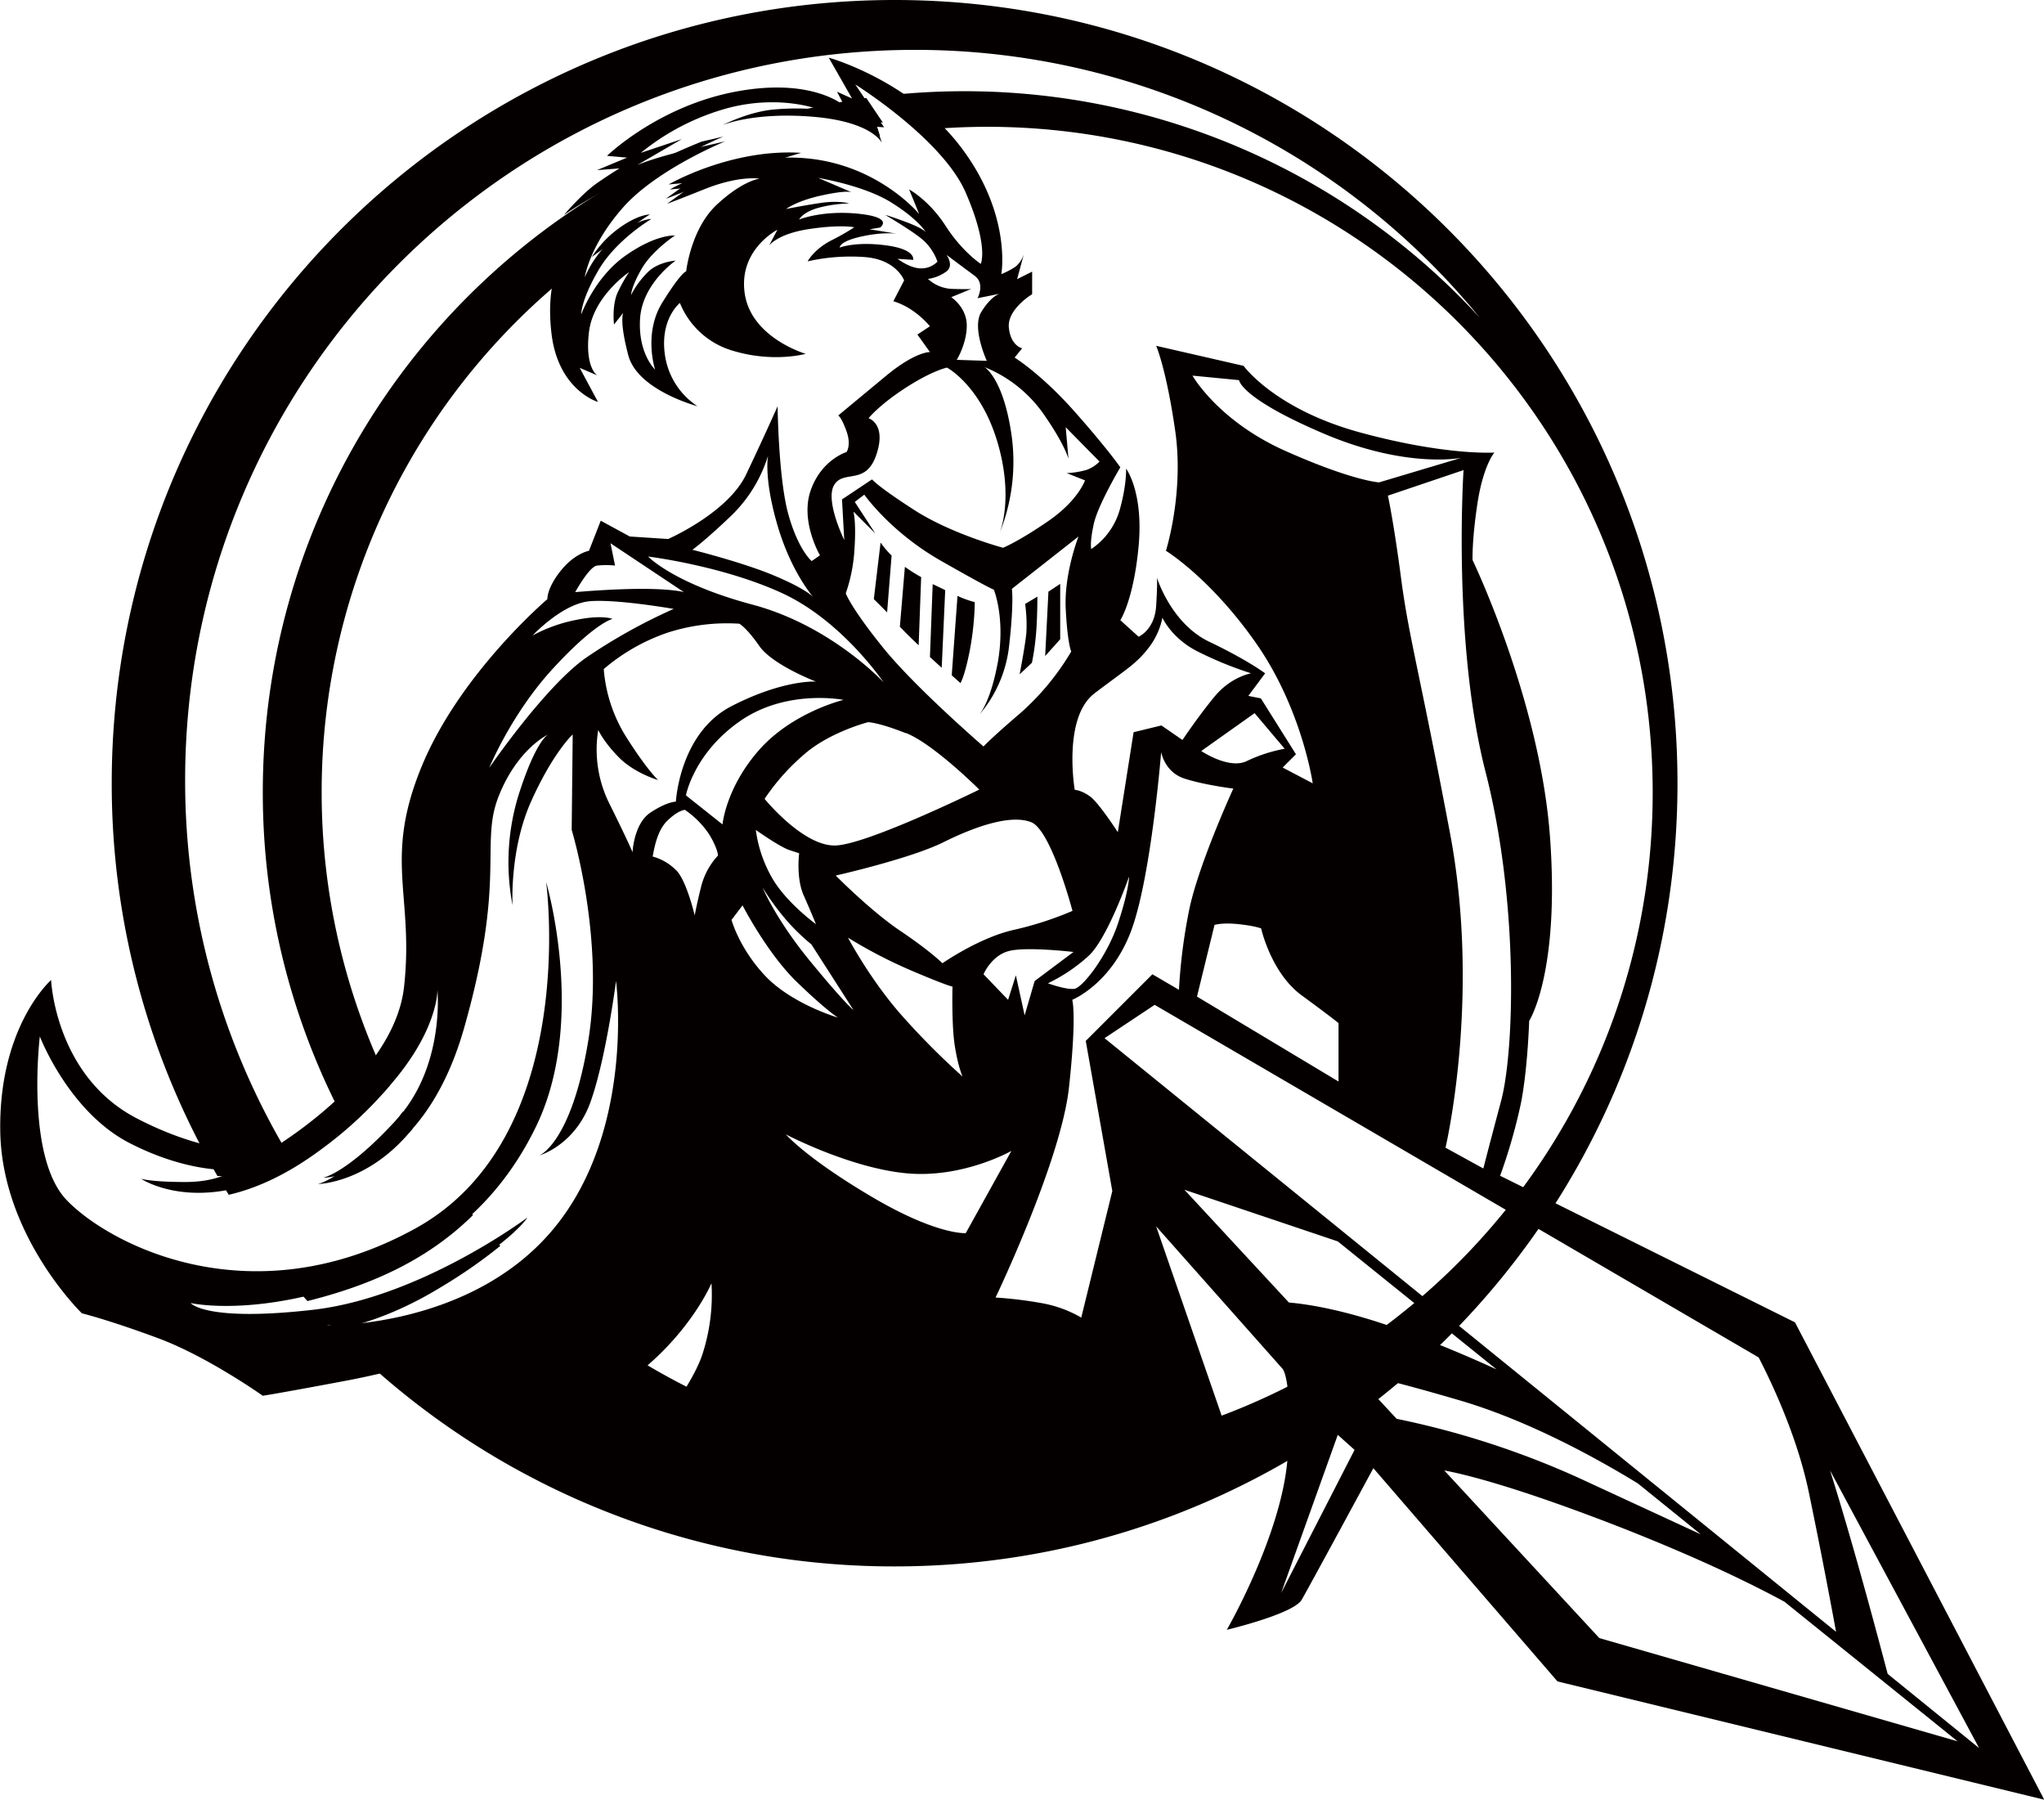 <svg id="logo" xmlns="http://www.w3.org/2000/svg" viewBox="0 0 815.9 718.2"><title>Knight-sword175_1c</title><path d="M-281.1,113.4s20.2-.2,37.8-22.1l-3.9-6.8a55.3,55.3,0,0,1-4.7,5.9C-271.4,111.6-281.1,113.4-281.1,113.4Z" transform="translate(408 359.1)" style="fill:#050000"/><path d="M-274.6,171.6c7.7-1.3,23.5-5.3,42.7-17.1a202.7,202.7,0,0,0,23.6-16.4l-1.6-1.8c-14.5,9.2-42,24.6-70.5,29.1Z" transform="translate(408 359.1)" style="fill:#050000"/><path d="M-285.3,160.1l2.4-.6c21.8-5.7,44.8-15,63.7-33.7l-5.4-6.9a86.6,86.6,0,0,1-19.7,14.8A133.7,133.7,0,0,1-293.9,150Q-289.7,155.1-285.3,160.1Z" transform="translate(408 359.1)" style="fill:#050000"/><path d="M-50.9-359.1c-172.6,0-312.5,139.9-312.5,312.5a311.1,311.1,0,0,0,42.2,156.8,35.6,35.6,0,0,0,4.7,0,15.5,15.5,0,0,1-3.5,2l3.3,5.5c10.5-2.4,22.9-7.7,37-18.2a156.5,156.5,0,0,0,27.3-25.4A264.6,264.6,0,0,1-279.6-42.9,265.2,265.2,0,0,1-174-255c1.7-5,5.6-13.6,14-23.2,13.5-15.3,40.8-26.4,40.8-26.4l-8.7,2c-102.7,41.4-175.2,142-175.2,259.6a278.8,278.8,0,0,0,29,124.1,63,63,0,0,1-7.3,7,69.8,69.8,0,0,1-14.1,9.1A290,290,0,0,1-334.1-47.8c0-160.9,130.4-291.4,291.4-291.4A290.8,290.8,0,0,1,182.7-232.3a279.1,279.1,0,0,0-206-90.4,282.6,282.6,0,0,0-34.1,2.1,183.5,183.5,0,0,1,16.4,13.5,268.8,268.8,0,0,1,27-1.4c146.7,0,265.7,118.9,265.7,265.7S132.7,222.8-14,222.8a264.8,264.8,0,0,1-187.1-77c-26.3,21.7-59.9,25.7-73.1,26.4A311.6,311.6,0,0,0-50.9,266c172.6,0,312.5-139.9,312.5-312.5S121.7-359.1-50.9-359.1Z" transform="translate(408 359.1)" style="fill:#050000"/><path d="M-57.1-305h.3l-1.7-5.4,2.9.2-6.6-9.8a278.6,278.6,0,0,0-28.1,5.4l6.3.4C-65.2-312.7-58.9-307.3-57.1-305Z" transform="translate(408 359.1)" style="fill:#050000"/><path d="M-162.8-266.6a42.7,42.7,0,0,0-9,10.1q5.8-4.3,11.8-8.3a73.7,73.7,0,0,1,11.4-8.7S-153.9-273.7-162.8-266.6Z" transform="translate(408 359.1)" style="fill:#050000"/><path d="M-141.1-285.5l7.8-.7-8.9,6.4s.9-.2,14.9-5.8a62.7,62.7,0,0,1,14.2-3.9q12.2-4.9,24.9-8.6C-116.3-299.9-141.1-285.5-141.1-285.5Z" transform="translate(408 359.1)" style="fill:#050000"/><path d="M308.5,168.6,190.8,110.1a219.2,219.2,0,0,0,8.3-28.9c2.7-13.6,3.3-32.9,3.3-32.9s12.3-19,8.3-73.5-30.9-110.4-30.9-110.4-.3-8,2-22.9,6.7-20,6.7-20-19.3,1.3-53.5-8-46.6-26.6-46.6-26.6l-34.9-8s4,9,7.6,33.9-3.7,47.9-3.7,47.9,18,11,36.2,37.2S116-46.5,116-46.5l-12-6.3,5.3-5.3-14-22.3-5-1,6.7-9s-7-5.3-22.3-12.6-20.9-25.6-20.9-25.6.3,1.7-.3,11.3-7,12.3-7,12.3l-7.3-6.6s5.3-8,7.3-29.6-5-30.9-5-30.9.3,6.7-2.7,17A28.2,28.2,0,0,1,27.6-140s-.7-2.3,1-10,10.6-22.6,10.6-22.6-5-7.3-18.3-22.3S-3-216.4-3-216.4l3-3.7s-4.6-1-5.3-8.3S4-241.7,4-241.7v-9l-6,3,2.7-10a10.7,10.7,0,0,1-3.3,5,32.1,32.1,0,0,1-5.7,3s4.3-23.6-16-50.5-52.9-35.9-52.9-35.9l9.3,16.3-6-2.7,3,5.7s-12.6-11.6-43.6-5.7-51.2,25.6-51.2,25.6l8,.7-12,5,9-.7s-2.3,1.3-8.6,5.6-13.6,13-13.6,13,5.3-3.7,12.3-7.6a43.7,43.7,0,0,1,13.6-5s-12,8-18.9,17-14.6,19.6-12,42.6,18.6,27.6,18.6,27.6l-7.3-13.6,7,3s-5-3-3.3-17.3,16-23.9,16-23.9a64.1,64.1,0,0,0-4.3,7.6c-2.7,5.3-1.7,13.3-1.7,13.3l3.7-4.7s-1.7,3,2,17,27.6,20.3,27.6,20.3a29.4,29.4,0,0,1-13-20.6c-2-14.3,6-20.6,6-20.6a32.5,32.5,0,0,0,20.9,19c16.3,5,29.3,1.3,29.3,1.3s-21.6-6.3-24.3-23.9,13-25.6,13-25.6l-3.3,6.3s3.3-4.7,16-6.6,18-.7,18-.7a92.2,92.2,0,0,1-9.3,5.3c-7,3.7-9.3,8.3-9.3,8.3a77.4,77.4,0,0,1,22.9-1.7c12.6,1,15.6,9.3,15.6,9.3l-4.3,8.3a28.1,28.1,0,0,1,7,3.3,35.8,35.8,0,0,1,7.6,6.7l-5,3.3,5,7s-5.6-.3-17.3,9.3l-19.3,16s1.3.7,3.3,6.3,0,8.3,0,8.3-10,3-14.3,15.3,3.7,25.9,3.7,25.9l-3.3,2.3s-5.3-4.3-9.3-18.6-4.3-43.2-4.3-43.2-5.3,12-12.6,27.3S-141.3-144-141.3-144l-15.3-1-11.6-6.3-4.7,12s-5.7,1-11.3,8-5.3,11.3-5.3,11.3-34.9,29.6-50.2,66.8-3,51.2-7,87.8-53.5,65.2-53.5,65.2-20.6,4.3-53.2-12.6-34.2-55.2-34.2-55.2-20.9,18.3-20.3,60.2,32.6,72.8,32.6,72.8,11,2.7,30.6,10,41.6,22.9,41.6,22.9,5-.7,33.2-6,61.5-16.3,61.5-16.3l-6.3,6.6s6.3-.7,19.6,4.3,23.3,16.3,23.3,16.3,4.3-1.3,22.6-17.3S-124,153-124,153a76.8,76.8,0,0,1-3.7,28.6c-5,15-27.9,42.9-27.9,42.9H86.1L53.5,130.3l50.5,56.9s4,4.3,2,34.9-24.3,69.2-24.3,69.2,26.6-6.3,29.9-12,28.6-52.5,28.6-52.5l73.5,85.1L408,359.1ZM382,338.5l-36.5-29.6c-3-11.3-13.2-50.1-23-81.2ZM185-51C198.3.9,196.5,60.3,191.2,80.2s-7.1,27-7.1,27L169,98.9S183.2,39,170.8-26.6s-16.4-78-19.5-101.5-5.3-33.2-5.3-33.2l30.2-10.2S171.7-102.8,185-51ZM105.2-179.1c-27-12-37.2-30.1-37.2-30.1l18.6,1.8s.4,7.1,33.7,21.3,55,9.7,55,9.7l-32.8,9.8S132.2-167.1,105.2-179.1Zm6.5,217.3c12.3,9,14.6,11,14.6,11V72.5L69.8,38.6l7-28.6s3-1,9.6-.3,9,1.7,9,1.7S99.4,29.3,111.7,38.2ZM92.8-74.5l12,14.2a60.7,60.7,0,0,0-15.1,4.9c-7.1,3.5-18.2-4-18.2-4Zm-63.8-8C41.8-92.2,45.3-94,50.2-100.2A28.9,28.9,0,0,0,56-112.6s3.5,8,13.7,13.3a148.2,148.2,0,0,0,21.7,8.9s-8,1.3-14.6,9.3S64-63.8,64-63.8l-8.4-5.8L44.5-66.9,38.2-27S30.7-38.6,27.2-41.2s-6.2-2.7-6.2-2.7S16.1-72.7,28.9-82.4Zm-96.2-72.3,8.6,8.6-8.2-12.6,3.8-2.9s10.4,14.9,30.6,26.4,21.1,11.5,21.1,11.5,4.7,11.3,1.6,29C-12.2-81.4-15.5-76-17-74A50.7,50.7,0,0,0-5.2-101.3c2-17.7,1.1-22.8,1.1-22.8L22.5-145s-5.8,14.8-5.1,28.8,2.2,17.1,2.2,17.1A101.7,101.7,0,0,1-.5-74.7C-13.2-63.8-15.4-61.2-15.4-61.2s-27-23.3-39.9-39.2-15.1-21.9-15.1-21.9a65,65,0,0,0,3.5-18C-66.2-150.9-67.3-154.7-67.3-154.7Zm20.8,88.2c11.1,4.4,29.3,22.6,29.3,22.6S-61.5-22.2-74.4-21.7s-28.4-18.6-28.4-18.6A87.5,87.5,0,0,1-85.4-59.4c10.2-8,23.9-11.5,23.9-11.5S-57.5-70.9-46.4-66.5ZM-93-19.9l4,1.3s-1.3,9.8,1.8,16.8,4.9,11.5,4.9,11.5S-93.9,1.3-99.6-8.4a52,52,0,0,1-6.7-19.5S-97-21.3-93-19.9Zm-.4,28.8a86.3,86.3,0,0,0,9.3,8.9l16.8,26.2s-3.5-2.7-17.3-19.5S-103.6-4.9-103.6-4.9A102.3,102.3,0,0,0-93.4,8.9Zm23.9,6.2A192.9,192.9,0,0,0-43.8,28.4c14.6,6.2,16,6.2,16,6.2s-.4,15.1.9,23.5,3.1,12.4,3.1,12.4A300.3,300.3,0,0,1-46.9,47.4C-60.2,32.8-69.5,15.1-69.5,15.1Zm37.7,10.2s-4.9-4.9-16.8-12.9S-74.4-9.7-74.4-9.7s29.7-6.7,43-13.3,27-11.1,35-8S20.1,4.4,20.1,4.4A134.3,134.3,0,0,1-3.4,12C-17.2,15.1-31.8,25.3-31.8,25.3Zm26.6-4.9c7.1-1.8,25.7.4,25.7.4L5,32.4,1,46.1l-3.5-16-3.1,9.8-9.8-10.2S-12.3,22.2-5.2,20.4Zm31.9,1.8c7.5-7.1,16-31.5,16-31.5s0,5.3-4.4,18.6S24.1,35,20.9,35.5s-10.6-2.2-10.6-2.2A67.3,67.3,0,0,0,26.7,22.2ZM-140.6-283.5l7.8-.7-8.9,6.4s.9-.2,14.9-5.8,22-4.2,22-4.2-6.7.7-17.1,10.4-12.2,26.6-12.2,26.6-1.8,0-9.5,12.4-2.9,26.8-2.9,26.8-6.9-6.4-6-20.4,14.2-23.1,14.2-23.1-6.4.4-10.7,4.2a36.7,36.7,0,0,0-7.1,9.5s0-3.1,4.2-10.4,13.3-13.3,13.3-13.3-7.3-.7-19.7,8-17.7,23.5-17.7,23.5-.2-5.5,6.9-17.7,21.1-20.4,21.1-20.4-5.3-.2-14.2,6.9a43.1,43.1,0,0,0-12.4,16.4s1.8-12.6,15.3-27.9,40.8-26.4,40.8-26.4l-14.4,3.3c-14.4,3.3-20.8,6.2-20.8,6.2l17.9-10.4-16.4,5.5a94.3,94.3,0,0,1,35.2-18c20.8-5.3,35.9.7,35.9.7a99.6,99.6,0,0,0-18,0c-10.2.9-20.4,6.2-20.4,6.2s12.4-5.3,36.1-3.3S-56-302.1-56-302.1l-2-6.4,2.9.2-11.5-17.1s34.8,21.7,44.1,43.2,6,28.4,6,28.4-7.3-4.7-14-15.1-14.6-14.6-14.6-14.6l4,9.8s-16-19.5-44.8-22.2S-140.6-283.5-140.6-283.5ZM-40.4-252c-4.4,0-9.3-3.8-9.3-3.8l6.2.4s1.3-4.2-10.9-5.8-18.4.9-18.4.9-.4-2.4,8.6-4.4,14.4-1.1,14.4-1.1l-11.1-1.8,4.2-.7s5.8-4-8.6-5.5S-89-271.5-89-271.5s1.3-2.9,7.8-4.7A51.3,51.3,0,0,1-69-277.9s-4.2-1.3-11.5-.2-13.7,2.4-13.7,2.4,4.2-3.3,14.6-5.5c8.3-1.8,10.8-1.4,11.5-1.2l-13.3-5.7s18,2.9,29,9.7,14,12,14,12-.9-1.5-8.2-4.2-8-2.7-8-2.7,11.3,6.6,15.3,10.2a21.2,21.2,0,0,1,5.5,8.4A8.9,8.9,0,0,1-40.4-252Zm2.9,4.2a16.1,16.1,0,0,0,6.9-2.7c3.8-2.4.4-6.9.4-6.9l11.3,8.4c4.2,3.1,1.1,8.9,1.1,8.9l9-1.8c-.5.1-3.6,1-7.5,7.3s2.2,19.5,2.2,19.5l-12-.4s4-6.4,4-13.7-6.2-11.3-6.2-11.3l8-3.3s-.9.2-7.3,0A15.1,15.1,0,0,1-37.6-247.8ZM-75-165.6c3.8-6.2,12.6.4,16.8-12s-3.1-14.6-3.1-14.6,4.2-5.3,14.9-12.2,16.4-8,16.4-8,13.5,7.1,20.2,29.9.7,36.4.7,36.4A76.3,76.3,0,0,0-4.3-186C-7.6-208.3-15-212.6-15-212.6A52.8,52.8,0,0,1,7.9-194.8C17-182,18.5-176,18.5-176l-1.1-12.6,13.5,13.7a14,14,0,0,1-5.1,3.3,34,34,0,0,1-8,1.3l7.3,2.9s-2.7,8-14.6,16.2S-7.6-140.5-7.6-140.5s-20.6-5.5-35.5-15.1-16.8-12.2-16.8-12.2l-12,8,.9,16.2S-78.8-159.4-75-165.6Zm-40.6,11.8a56.5,56.5,0,0,0,14.2-23.5s-1.8,8.4,3.5,27,13.7,28.5,14.6,29.6c-.5-.6-3.5-3.6-15.9-8.8s-32.4-10.2-32.4-10.2S-126.2-143.6-115.6-153.8Zm20,31.5c23.9,11.1,40.3,35.5,40.3,35.5s-20.8-22.6-52.3-31S-149.3-137-149.3-137-119.6-133.4-95.6-122.3Zm-74-11.1a33.7,33.7,0,0,1,7.1,0l-1.8-8.9,29.3,19.5s-4.4-1.3-16.8-1.3-26.6,1.3-26.6,1.3S-172.8-133-169.7-133.4ZM-187-92.6c16.8-18.2,23.5-19.5,23.5-19.5s-4-1.8-14.6.4a60.6,60.6,0,0,0-17.3,6.2s12-12.9,23.1-13.7,33.2,3.1,33.2,3.1a221.7,221.7,0,0,0-35,19.5c-16.4,11.5-38.6,43.9-38.6,43.9S-203.8-74.5-187-92.6Zm-.4,224.3c-33.2,39.5-90.4,38.1-90.4,38.1s20.4-.9,47.9-17.7,32.4-25.3,32.4-25.3-42.6,31.9-85.6,36.8-48.8-2.7-48.8-2.7,19.1,4.4,51-4,66.5-24.4,86.9-66.5,4-97.5,4-97.5,13.8,102-52.3,138.3-122.8,5.8-139.2-11.5-10.6-65.2-10.6-65.2,11.5,30.1,35.9,42.6,41.7,10.6,41.7,10.6-5.8,4.9-19.5,4.9-17.7-1.3-17.7-1.3,28.8,19.5,74-14.2,44.3-61.2,44.3-61.2,3.1,30.6-16.4,51.9-29.2,23.1-29.2,23.1,39.4-.4,56.3-59.9,6.2-73.1,13.7-92.2S-189.2-66-189.2-66s-4.9,2.2-12,24.8a91.2,91.2,0,0,0-2.2,43.4s-1.3-22.2,7.5-41.7S-179.4-66-179.4-66l-.4,38.1s13.3,43.4,6.6,84.2S-192.7,102-192.7,102s14.2-4,20.4-21.3,10.2-48.3,10.2-48.3S-154.2,92.2-187.4,131.7Zm31.9-150.7s-1.8-4.4-9.3-19.5a48.3,48.3,0,0,1-4.4-29.3s2.2,4.9,8.4,11.1,15.5,8.9,15.5,8.9-4.4-4-12.8-17.3a59.6,59.6,0,0,1-8.9-27,77.6,77.6,0,0,1,25.7-14.6,77.3,77.3,0,0,1,28.4-3.5s2.7,1.3,8,8.9,22.6,14.2,22.6,14.2-12.9-.9-33.7,9.8-22.2,38.1-22.2,38.1-3.6,0-10.2,4.4S-155.5-19.1-155.5-19.1ZM-128-5.8c-1.8,7.1-2.7,12-2.7,12s-3.1-13.3-7.1-17.7a21,21,0,0,0-9.7-5.8c.4-1.3,1.3-9.8,5.8-14.2s7.1-4.4,7.1-4.4a35.7,35.7,0,0,1,9.7,9.8c3.5,5.8,3.5,8.4,3.5,8.4A28.6,28.6,0,0,0-128-5.8Zm-6.2-35.9s3.1-16.8,21.7-29.7,41.2-8.4,41.2-8.4-20.4,4.9-33.7,20-14.6,29.7-14.6,29.7Zm31.9,72.3C-112.9,19.5-116,8-116,8l4.4-5.8s9.8,19.1,21.7,30.6S-73.5,47-73.5,47-91.6,41.7-102.3,30.6Zm42.1,87.8c-26.2-15.5-34.1-24.8-34.1-24.8s25.3,13.3,47.9,15.5,42.1-8.9,42.1-8.9L-22.5,133S-34,133.9-60.2,118.4Zm83.8,48.3a48.1,48.1,0,0,0-16-5.8,162.9,162.9,0,0,0-18.2-2.2s26.1-54.5,29.3-83.8,1.3-35,1.3-35,15.5-6.2,23.5-27.5S55.5-59,55.5-59s1.3,8,9.3,10.6,19.5,4,19.5,4S70.2-13.7,66.6,4.4a221.2,221.2,0,0,0-4,31.5L52,29.7,25.4,56.3,36,116.2ZM32.9,55.2,52.9,41.9,294,182.6c6.6,12.8,15.7,33.1,20,53.7,5.5,26.5,9.4,47.7,10.9,55.8Zm73.6,105.5-41.7-45L126,136.3l63.4,51.1c-8.7-4-21.9-9.8-38.6-15.9C129,163.6,113.8,161.3,106.5,160.7Zm-3.1,115.9L126,213.5l6.7,6Zm29-87.9c7.1,1.4,20,4.5,42.8,11.2,27.7,8.2,55.1,23.5,70.6,33l25.1,20.3-49.1-22.7a343.2,343.2,0,0,0-72.3-23.4Zm98,105.9-61.9-66.9c8.5,1.6,28.5,6.5,68.3,21.9,32.9,12.8,54.8,23.6,67.5,30.5l69.1,55.7Z" transform="translate(408 359.1)" style="fill:#050000"/><path d="M-48.8-109c2.2,2.3,4.8,4.9,7.5,7.4l1-27.2a65,65,0,0,1-6.5-4.1Z" transform="translate(408 359.1)" style="fill:#050000"/><path d="M-59.2-120s1.5,1.4,5.3,5.3l1.8-22.7a35.4,35.4,0,0,1-4.4-5.2Z" transform="translate(408 359.1)" style="fill:#050000"/><path d="M-36.8-96.9l4.7,4.3,1.4-31-5-2.4Z" transform="translate(408 359.1)" style="fill:#050000"/><path d="M-25.8-121.3l-2.3,31.7,3.5,3.1s1.7-2.7,3.7-13a113.7,113.7,0,0,0,2-19.3A41.4,41.4,0,0,1-25.8-121.3Z" transform="translate(408 359.1)" style="fill:#050000"/><path d="M1.2-118.1,6.1-121s0,10.2-.7,16.4a91.3,91.3,0,0,1-1.5,10L-1-90s2.2-11.3,2.7-16.6A60.3,60.3,0,0,0,1.2-118.1Z" transform="translate(408 359.1)" style="fill:#050000"/><polygon points="418.5 236.1 423.2 233 423.2 255.1 417.2 261.8 418.5 236.1" style="fill:#050000"/></svg>